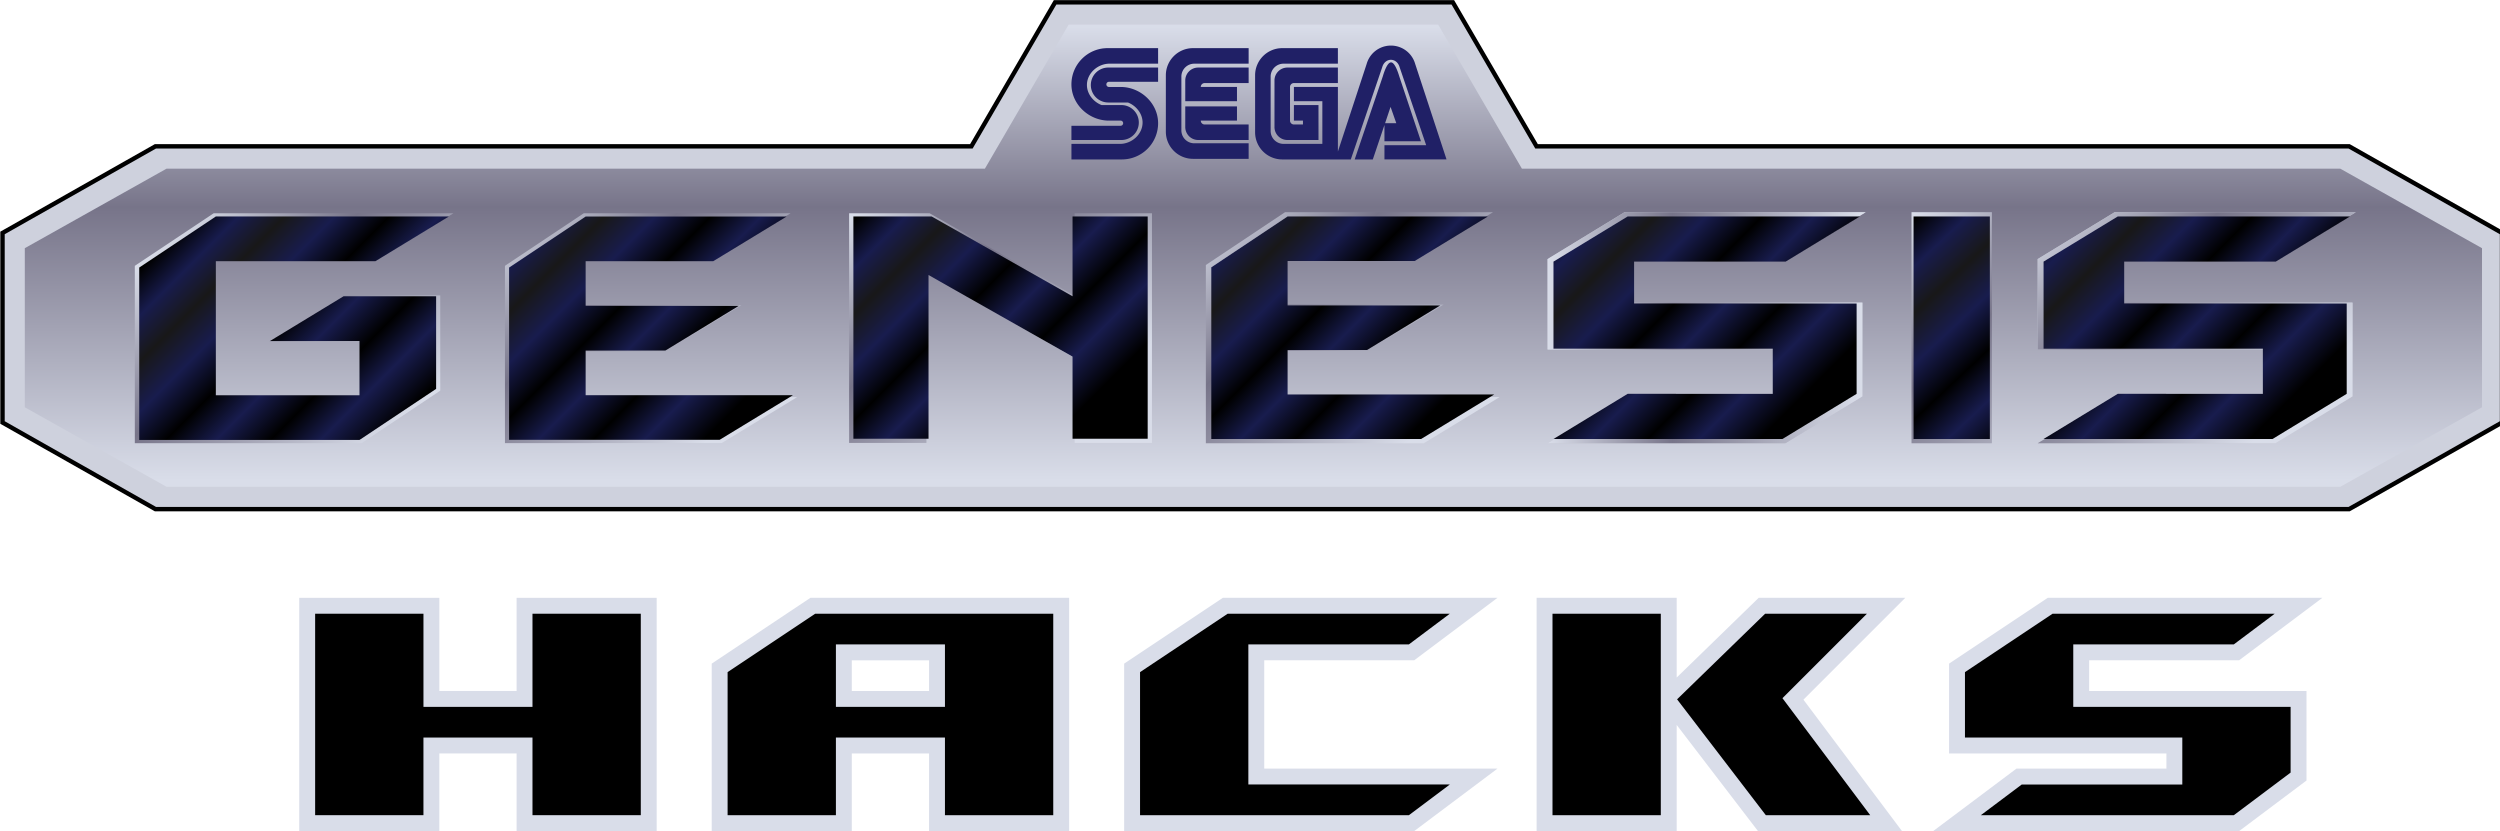 <?xml version="1.0" encoding="UTF-8" standalone="no"?>
<!-- Created by ERK -->

<svg
   width="166.427mm"
   height="55.325mm"
   viewBox="0 0 166.427 55.325"
   version="1.1"
   id="svg1"
   inkscape:version="1.3.2 (091e20e, 2023-11-25, custom)"
   sodipodi:docname="genh.svg"
   xmlns:inkscape="http://www.inkscape.org/namespaces/inkscape"
   xmlns:sodipodi="http://sodipodi.sourceforge.net/DTD/sodipodi-0.dtd"
   xmlns:xlink="http://www.w3.org/1999/xlink"
   xmlns="http://www.w3.org/2000/svg"
   xmlns:svg="http://www.w3.org/2000/svg">
  <sodipodi:namedview
     id="namedview1"
     pagecolor="#ffffff"
     bordercolor="#000000"
     borderopacity="0.25"
     inkscape:showpageshadow="2"
     inkscape:pageopacity="0.0"
     inkscape:pagecheckerboard="true"
     inkscape:deskcolor="#d1d1d1"
     inkscape:document-units="mm"
     inkscape:zoom="3.2943742"
     inkscape:cx="321.45711"
     inkscape:cy="97.287066"
     inkscape:window-width="2560"
     inkscape:window-height="1351"
     inkscape:window-x="-9"
     inkscape:window-y="-9"
     inkscape:window-maximized="1"
     inkscape:current-layer="svg1" />
  <defs
     id="defs1">
    <linearGradient
       id="a"
       gradientUnits="userSpaceOnUse"
       x1="308.144"
       y1="1410.964"
       x2="308.144"
       y2="1515.981"
       gradientTransform="matrix(1.106,0,0,1.106,23.289,-1533.374)">
      <stop
         offset="0"
         style="stop-color:#d9dde9"
         id="stop6" />
      <stop
         offset=".39"
         style="stop-color:#777489"
         id="stop8" />
      <stop
         offset=".98"
         style="stop-color:#d9dde9"
         id="stop10" />
    </linearGradient>
    <linearGradient
       id="b"
       gradientUnits="userSpaceOnUse"
       x1="220.795"
       y1="1450.026"
       x2="270.307"
       y2="1499.537"
       gradientTransform="matrix(1.106,0,0,1.106,23.289,-1533.374)">
      <stop
         offset="0"
         style="stop-color:#d9dde9"
         id="stop17" />
      <stop
         offset=".39"
         style="stop-color:#777489"
         id="stop19" />
      <stop
         offset=".98"
         style="stop-color:#d9dde9"
         id="stop21" />
    </linearGradient>
    <linearGradient
       id="c"
       gradientUnits="userSpaceOnUse"
       x1="221.69"
       y1="1450.804"
       x2="269.721"
       y2="1498.835"
       gradientTransform="matrix(1.106,0,0,1.106,23.289,-1533.374)">
      <stop
         offset="0"
         style="stop-color:#000"
         id="stop26" />
      <stop
         offset=".11"
         style="stop-color:#181c4e"
         id="stop28" />
      <stop
         offset=".22"
         style="stop-color:#181818"
         id="stop30" />
      <stop
         offset=".34"
         style="stop-color:#181c4e"
         id="stop32" />
      <stop
         offset=".47"
         style="stop-color:#000"
         id="stop34" />
      <stop
         offset=".59"
         style="stop-color:#181c4e"
         id="stop36" />
      <stop
         offset=".72"
         style="stop-color:#000"
         id="stop38" />
      <stop
         offset=".84"
         style="stop-color:#181c4e"
         id="stop40" />
      <stop
         offset=".98"
         style="stop-color:#000"
         id="stop42" />
    </linearGradient>
    <linearGradient
       id="d"
       gradientUnits="userSpaceOnUse"
       x1="449.509"
       y1="1461.434"
       x2="499.751"
       y2="1514.88"
       gradientTransform="matrix(1.106,0,0,1.106,23.289,-1533.374)">
      <stop
         offset="0"
         style="stop-color:#d9dde9"
         id="stop47" />
      <stop
         offset=".39"
         style="stop-color:#777489"
         id="stop49" />
      <stop
         offset=".98"
         style="stop-color:#d9dde9"
         id="stop51" />
    </linearGradient>
    <linearGradient
       id="e"
       gradientUnits="userSpaceOnUse"
       x1="450.21"
       y1="1462.18"
       x2="498.416"
       y2="1513.46"
       gradientTransform="matrix(1.106,0,0,1.106,23.289,-1533.374)">
      <stop
         offset="0"
         style="stop-color:#000"
         id="stop56" />
      <stop
         offset=".11"
         style="stop-color:#181c4e"
         id="stop58" />
      <stop
         offset=".22"
         style="stop-color:#181818"
         id="stop60" />
      <stop
         offset=".34"
         style="stop-color:#181c4e"
         id="stop62" />
      <stop
         offset=".47"
         style="stop-color:#000"
         id="stop64" />
      <stop
         offset=".59"
         style="stop-color:#181c4e"
         id="stop66" />
      <stop
         offset=".72"
         style="stop-color:#000"
         id="stop68" />
      <stop
         offset=".84"
         style="stop-color:#181c4e"
         id="stop70" />
      <stop
         offset=".98"
         style="stop-color:#000"
         id="stop72" />
    </linearGradient>
    <linearGradient
       id="f"
       gradientUnits="userSpaceOnUse"
       x1="300.5"
       y1="1450.364"
       x2="350.308"
       y2="1500.173"
       gradientTransform="matrix(1.106,0,0,1.106,23.289,-1533.374)">
      <stop
         offset="0"
         style="stop-color:#d9dde9"
         id="stop77" />
      <stop
         offset=".39"
         style="stop-color:#777489"
         id="stop79" />
      <stop
         offset=".98"
         style="stop-color:#d9dde9"
         id="stop81" />
    </linearGradient>
    <linearGradient
       id="g"
       gradientUnits="userSpaceOnUse"
       x1="301.62"
       y1="1451.46"
       x2="349.578"
       y2="1499.419"
       gradientTransform="matrix(1.106,0,0,1.106,23.289,-1533.374)">
      <stop
         offset="0"
         style="stop-color:#000"
         id="stop86" />
      <stop
         offset=".11"
         style="stop-color:#181c4e"
         id="stop88" />
      <stop
         offset=".22"
         style="stop-color:#181818"
         id="stop90" />
      <stop
         offset=".34"
         style="stop-color:#181c4e"
         id="stop92" />
      <stop
         offset=".47"
         style="stop-color:#000"
         id="stop94" />
      <stop
         offset=".59"
         style="stop-color:#181c4e"
         id="stop96" />
      <stop
         offset=".72"
         style="stop-color:#000"
         id="stop98" />
      <stop
         offset=".84"
         style="stop-color:#181c4e"
         id="stop100" />
      <stop
         offset=".98"
         style="stop-color:#000"
         id="stop102" />
    </linearGradient>
    <linearGradient
       id="h"
       gradientUnits="userSpaceOnUse"
       x1="141.228"
       y1="1450.637"
       x2="190.761"
       y2="1500.169"
       gradientTransform="matrix(1.106,0,0,1.106,23.289,-1533.374)">
      <stop
         offset="0"
         style="stop-color:#d9dde9"
         id="stop107" />
      <stop
         offset=".39"
         style="stop-color:#777489"
         id="stop109" />
      <stop
         offset=".98"
         style="stop-color:#d9dde9"
         id="stop111" />
    </linearGradient>
    <linearGradient
       id="i"
       gradientUnits="userSpaceOnUse"
       x1="142.081"
       y1="1451.468"
       x2="190.206"
       y2="1499.594"
       gradientTransform="matrix(1.106,0,0,1.106,23.289,-1533.374)">
      <stop
         offset="0"
         style="stop-color:#000"
         id="stop116" />
      <stop
         offset=".11"
         style="stop-color:#181c4e"
         id="stop118" />
      <stop
         offset=".22"
         style="stop-color:#181818"
         id="stop120" />
      <stop
         offset=".34"
         style="stop-color:#181c4e"
         id="stop122" />
      <stop
         offset=".47"
         style="stop-color:#000"
         id="stop124" />
      <stop
         offset=".59"
         style="stop-color:#181c4e"
         id="stop126" />
      <stop
         offset=".72"
         style="stop-color:#000"
         id="stop128" />
      <stop
         offset=".84"
         style="stop-color:#181c4e"
         id="stop130" />
      <stop
         offset=".98"
         style="stop-color:#000"
         id="stop132" />
    </linearGradient>
    <linearGradient
       id="j"
       gradientUnits="userSpaceOnUse"
       x1="64.992"
       y1="1454.767"
       x2="113.868"
       y2="1503.642"
       gradientTransform="matrix(1.106,0,0,1.106,23.289,-1533.374)">
      <stop
         offset="0"
         style="stop-color:#d9dde9"
         id="stop137" />
      <stop
         offset=".39"
         style="stop-color:#777489"
         id="stop139" />
      <stop
         offset=".98"
         style="stop-color:#d9dde9"
         id="stop141" />
    </linearGradient>
    <linearGradient
       id="k"
       gradientUnits="userSpaceOnUse"
       x1="65.687"
       y1="1455.464"
       x2="113.198"
       y2="1502.976"
       gradientTransform="matrix(1.106,0,0,1.106,23.289,-1533.374)">
      <stop
         offset="0"
         style="stop-color:#000"
         id="stop146" />
      <stop
         offset=".11"
         style="stop-color:#181c4e"
         id="stop148" />
      <stop
         offset=".22"
         style="stop-color:#181818"
         id="stop150" />
      <stop
         offset=".34"
         style="stop-color:#181c4e"
         id="stop152" />
      <stop
         offset=".47"
         style="stop-color:#000"
         id="stop154" />
      <stop
         offset=".59"
         style="stop-color:#181c4e"
         id="stop156" />
      <stop
         offset=".72"
         style="stop-color:#000"
         id="stop158" />
      <stop
         offset=".84"
         style="stop-color:#181c4e"
         id="stop160" />
      <stop
         offset=".98"
         style="stop-color:#000"
         id="stop162" />
    </linearGradient>
    <linearGradient
       id="l"
       gradientUnits="userSpaceOnUse"
       x1="350.523"
       y1="-651.4"
       x2="422.816"
       y2="-651.4"
       gradientTransform="matrix(1.106,0,0,-1.106,50.332,-617.446)">
      <stop
         offset="0"
         style="stop-color:#d9dde9"
         id="stop169" />
      <stop
         offset=".39"
         style="stop-color:#777489"
         id="stop171" />
      <stop
         offset=".98"
         style="stop-color:#d9dde9"
         id="stop173" />
    </linearGradient>
    <linearGradient
       id="m"
       gradientUnits="userSpaceOnUse"
       x1="381.426"
       y1="1450.132"
       x2="430.443"
       y2="1499.149"
       gradientTransform="matrix(1.106,0,0,1.106,23.289,-1533.374)">
      <stop
         offset="0"
         style="stop-color:#000"
         id="stop178" />
      <stop
         offset=".11"
         style="stop-color:#181c4e"
         id="stop180" />
      <stop
         offset=".22"
         style="stop-color:#181818"
         id="stop182" />
      <stop
         offset=".34"
         style="stop-color:#181c4e"
         id="stop184" />
      <stop
         offset=".47"
         style="stop-color:#000"
         id="stop186" />
      <stop
         offset=".59"
         style="stop-color:#181c4e"
         id="stop188" />
      <stop
         offset=".72"
         style="stop-color:#000"
         id="stop190" />
      <stop
         offset=".84"
         style="stop-color:#181c4e"
         id="stop192" />
      <stop
         offset=".98"
         style="stop-color:#000"
         id="stop194" />
    </linearGradient>
    <linearGradient
       id="n"
       gradientUnits="userSpaceOnUse"
       x1="491.636"
       y1="1448.985"
       x2="542.546"
       y2="1499.895"
       gradientTransform="matrix(1.106,0,0,1.106,23.289,-1533.374)">
      <stop
         offset="0"
         style="stop-color:#d9dde9"
         id="stop201" />
      <stop
         offset=".39"
         style="stop-color:#777489"
         id="stop203" />
      <stop
         offset=".98"
         style="stop-color:#d9dde9"
         id="stop205" />
    </linearGradient>
    <linearGradient
       id="o"
       gradientUnits="userSpaceOnUse"
       x1="492.782"
       y1="1450.132"
       x2="541.799"
       y2="1499.149"
       gradientTransform="matrix(1.106,0,0,1.106,23.289,-1533.374)">
      <stop
         offset="0"
         style="stop-color:#000"
         id="stop210" />
      <stop
         offset=".11"
         style="stop-color:#181c4e"
         id="stop212" />
      <stop
         offset=".22"
         style="stop-color:#181818"
         id="stop214" />
      <stop
         offset=".34"
         style="stop-color:#181c4e"
         id="stop216" />
      <stop
         offset=".47"
         style="stop-color:#000"
         id="stop218" />
      <stop
         offset=".59"
         style="stop-color:#181c4e"
         id="stop220" />
      <stop
         offset=".72"
         style="stop-color:#000"
         id="stop222" />
      <stop
         offset=".84"
         style="stop-color:#181c4e"
         id="stop224" />
      <stop
         offset=".98"
         style="stop-color:#000"
         id="stop226" />
    </linearGradient>
    <linearGradient
       id="swatch54"
       inkscape:swatch="solid">
      <stop
         style="stop-color:#0b0e25;stop-opacity:1;"
         offset="0"
         id="stop55" />
    </linearGradient>
    <linearGradient
       id="swatch308"
       inkscape:swatch="solid">
      <stop
         style="stop-color:#b3b4c3;stop-opacity:1;"
         offset="0"
         id="stop309" />
    </linearGradient>
    <linearGradient
       inkscape:collect="always"
       xlink:href="#o"
       id="linearGradient15"
       x1="23.406"
       y1="39.148"
       x2="40.232"
       y2="55.975"
       gradientUnits="userSpaceOnUse" />
    <linearGradient
       inkscape:collect="always"
       xlink:href="#k"
       id="linearGradient18"
       x1="50.863"
       y1="39.148"
       x2="67.69"
       y2="55.975"
       gradientUnits="userSpaceOnUse" />
    <linearGradient
       inkscape:collect="always"
       xlink:href="#g"
       id="linearGradient22"
       x1="78.476"
       y1="38.774"
       x2="96.05"
       y2="56.349"
       gradientUnits="userSpaceOnUse" />
    <linearGradient
       inkscape:collect="always"
       xlink:href="#e"
       id="linearGradient24"
       x1="105.887"
       y1="38.884"
       x2="123.243"
       y2="56.239"
       gradientUnits="userSpaceOnUse" />
    <linearGradient
       inkscape:collect="always"
       xlink:href="#c"
       id="linearGradient27"
       x1="132.487"
       y1="38.4"
       x2="150.81"
       y2="56.723"
       gradientUnits="userSpaceOnUse" />
    <linearGradient
       inkscape:collect="always"
       xlink:href="#n"
       id="linearGradient31"
       x1="23.406"
       y1="39.148"
       x2="40.232"
       y2="55.975"
       gradientUnits="userSpaceOnUse" />
    <linearGradient
       inkscape:collect="always"
       xlink:href="#l"
       id="linearGradient35"
       x1="50.863"
       y1="39.148"
       x2="67.69"
       y2="55.975"
       gradientUnits="userSpaceOnUse" />
    <linearGradient
       inkscape:collect="always"
       xlink:href="#h"
       id="linearGradient39"
       x1="78.476"
       y1="38.774"
       x2="96.05"
       y2="56.349"
       gradientUnits="userSpaceOnUse" />
    <linearGradient
       inkscape:collect="always"
       xlink:href="#f"
       id="linearGradient43"
       x1="105.887"
       y1="38.884"
       x2="123.243"
       y2="56.239"
       gradientUnits="userSpaceOnUse" />
    <linearGradient
       inkscape:collect="always"
       xlink:href="#d"
       id="linearGradient45"
       x1="132.487"
       y1="38.4"
       x2="150.81"
       y2="56.723"
       gradientUnits="userSpaceOnUse" />
  </defs>
  <path
     d="m 136.481,40.327 -6.201,4.134 v 5.168 h 14.469 v 2.067 H 134.413 l -4.134,3.101 h 18.604 l 4.134,-3.101 v -5.168 h -14.469 v -3.101 h 10.335 l 4.134,-3.101 z"
     style="font-size:66.667px;line-height:0;font-family:NiseGenesis;-inkscape-font-specification:NiseGenesis;text-align:center;letter-spacing:13.931px;word-spacing:13.931px;text-anchor:middle;fill:url(#linearGradient27);stroke:url(#linearGradient45);stroke-width:1.058;paint-order:stroke markers fill;stroke-opacity:1"
     id="path11"
     inkscape:label="S" />
  <path
     d="m 102.822,40.327 v 14.469 h 8.268 v -8.096 l 6.201,8.096 h 8.268 l -6.201,-8.268 6.201,-6.201 h -8.268 l -6.201,6.029 v -6.029 z"
     style="font-size:66.667px;line-height:0;font-family:NiseGenesis;-inkscape-font-specification:NiseGenesis;text-align:center;letter-spacing:13.931px;word-spacing:13.931px;text-anchor:middle;fill:url(#linearGradient24);stroke:url(#linearGradient43);stroke-width:1.058;paint-order:stroke markers fill;stroke-opacity:1"
     id="path10"
     inkscape:label="K" />
  <path
     d="m 81.566,40.327 -6.201,4.134 v 10.335 h 18.604 l 4.134,-3.101 H 83.633 v -8.268 h 10.335 l 4.134,-3.101 z"
     style="font-size:66.667px;line-height:0;font-family:NiseGenesis;-inkscape-font-specification:NiseGenesis;text-align:center;letter-spacing:13.931px;word-spacing:13.931px;text-anchor:middle;fill:url(#linearGradient22);stroke:url(#linearGradient39);stroke-width:1.058;paint-order:stroke markers fill;stroke-opacity:1"
     id="path9"
     inkscape:label="C" />
  <path
     d="m 54.109,40.327 -6.201,4.134 v 10.335 h 8.268 v -5.168 h 6.201 v 5.168 H 70.645 V 40.327 Z m 2.067,3.101 h 6.201 v 3.101 h -6.201 z"
     style="font-size:66.667px;line-height:0;font-family:NiseGenesis;-inkscape-font-specification:NiseGenesis;text-align:center;letter-spacing:13.931px;word-spacing:13.931px;text-anchor:middle;fill:url(#linearGradient18);stroke:url(#linearGradient35);stroke-width:1.058;paint-order:stroke markers fill;stroke-opacity:1"
     id="path14"
     inkscape:label="A" />
  <path
     d="m 20.45,40.327 v 14.469 h 8.268 v -5.168 h 6.201 v 5.168 h 8.268 V 40.327 h -8.268 v 6.201 H 28.719 v -6.201 z"
     style="font-size:66.667px;line-height:0;font-family:NiseGenesis;-inkscape-font-specification:NiseGenesis;text-align:center;letter-spacing:13.931px;word-spacing:13.931px;text-anchor:middle;fill:url(#linearGradient15);stroke:url(#linearGradient31);stroke-width:1.058;paint-order:stroke markers fill;stroke-opacity:1"
     id="path7"
     inkscape:label="H" />
  <g
     id="g297"
     transform="matrix(0.265,0,0,0.265,-13.014,-5.412)"
     inkscape:label="SegaGenesis">
    <path
       d="m 639.648,56.779 -0.253,-0.146 H 435.426 l -21.031,-36.177 H 313.843 L 292.806,56.633 H 88.001 L 49.188,78.617 v 48.265 l 38.564,21.846 0.252,0.14 H 639.392 l 38.531,-21.826 0.281,-0.16 V 78.619 Z"
       id="path2-3"
       style="display:inline;stroke-width:1.106"
       inkscape:label="LogoOutline" />
    <path
       fill="#ced1dd"
       d="m 50.293,79.262 v 46.976 l 38,21.524 H 639.098 l 37.999,-21.524 V 79.264 L 639.098,57.738 H 434.788 L 413.756,21.562 H 314.477 L 293.443,57.738 H 88.293 Z"
       id="path4-6"
       style="display:inline;stroke-width:1.106"
       inkscape:label="LogoFill" />
    <path
       fill="url(#a)"
       d="M 431.425,62.786 410.393,26.608 H 317.566 L 296.531,62.787 H 90.954 l -35.614,19.982 v 39.966 l 35.614,19.981 H 637.001 l 35.613,-19.981 V 82.769 L 637.001,62.788 Z"
       id="path13"
       style="display:inline;fill:url(#a);stroke-width:1.106"
       inkscape:label="LogoInnerGradient" />
    <path
       fill="#202066"
       d="M 392.437,36.454 384.553,60.474 h 3.893 l 7.901,-23.195 c 0.287,-1.06 1.153,-1.834 2.17,-1.834 1.029,0 1.894,0.774 2.182,1.834 l 6.679,19.62 h -10.48 v 3.573 h 15.595 l -7.885,-24.021 a 6.333,6.333 0 0 0 -12.171,0.001 z m 4.619,14.917 1.38,-4.097 1.438,4.097 z m -0.572,-11.762 -7.062,20.865 h 4.552 l 2.922,-8.648 v 4.087 h 9.171 l -5.446,-16.304 c -0.276,-0.908 -1.101,-3.518 -2.071,-3.518 -0.974,0 -1.799,2.609 -2.066,3.518 z m -24.931,-3.19 h 13.648 V 32.516 H 371.228 c -3.768,0 -6.824,3.064 -6.824,6.833 v 14.302 a 6.824,6.824 0 0 0 6.824,6.824 h 13.974 V 42.266 h -11.047 v 3.576 h 7.143 V 56.568 h -9.744 a 3.243,3.243 0 0 1 -3.246,-3.248 V 39.665 a 3.243,3.243 0 0 1 3.246,-3.246 z m 2.599,10.399 v 3.904 h 2.272 v 0.975 h -2.272 a 0.977,0.977 0 0 1 -0.976,-0.975 v -8.456 c 0,-0.537 0.438,-0.976 0.976,-0.976 h 11.047 v -3.896 h -12.671 a 3.253,3.253 0 0 0 -3.256,3.248 v 11.703 a 3.253,3.253 0 0 0 3.256,3.248 h 7.8 V 46.818 Z M 349.132,36.419 h 13.648 v -3.903 h -13.976 c -3.768,0 -6.822,3.064 -6.822,6.833 v 14.143 c 0,3.768 3.054,6.832 6.822,6.832 h 13.976 v -3.904 h -13.648 a 3.248,3.248 0 0 1 -3.248,-3.248 V 39.668 a 3.251,3.251 0 0 1 3.248,-3.248 z m 10.719,9.423 v -3.576 h -9.096 c 0,-0.537 0.437,-0.976 0.976,-0.976 h 11.047 v -3.896 h -12.671 a 3.248,3.248 0 0 0 -3.246,3.248 v 5.2 z m 0,1.304 v 3.576 h -9.096 c 0,0.536 0.437,0.975 0.976,0.975 h 11.047 v 3.894 h -12.671 a 3.246,3.246 0 0 1 -3.246,-3.248 v -5.2 z m -33.393,4.872 h -8.195 v 3.574 h 12.669 a 4.389,4.389 0 0 0 -0.16,-8.776 h -4.93 c -1.993,-0.758 -3.686,-2.735 -3.686,-5.04 0,-2.962 2.728,-5.36 5.688,-5.36 h 12.192 v -3.901 h -12.68 c -5.021,0 -9.094,4.08 -9.094,9.103 0,5.031 4.399,9.104 9.421,9.104 v -0.042 l 0.025,0.042 h 2.902 a 0.648,0.648 0 0 1 0,1.296 h -4.153 z m 5.375,-11.048 h 8.204 v -3.576 h -12.679 a 4.387,4.387 0 0 0 -4.221,4.385 4.389,4.389 0 0 0 4.393,4.393 h 4.93 c 1.993,0.765 3.677,2.734 3.677,5.039 0,2.963 -2.725,5.361 -5.689,5.361 h -12.182 v 3.903 h 12.669 a 9.103,9.103 0 0 0 9.104,-9.101 c 0,-5.023 -4.399,-9.104 -9.423,-9.104 V 42.321 l -0.032,-0.05 h -2.896 a 0.648,0.648 0 0 1 0,-1.296 z"
       id="path15"
       style="display:inline;stroke-width:1.106"
       inkscape:label="SEGA" />
    <path
       fill="url(#b)"
       d="m 338.493,74.005 v 57.683 H 319.069 V 110.379 L 281.841,89.194 v 42.494 H 262.416 V 74.005 h 20.234 l 36.419,20.719 V 74.005 Z"
       id="path24-7"
       style="display:inline;fill:url(#b);stroke-width:1.106"
       inkscape:label="N_Outline_1" />
    <path
       fill="url(#c)"
       d="m 337.419,74.804 v 55.826 H 318.544 V 110.006 L 282.365,89.502 v 41.128 H 263.489 V 74.804 h 19.662 l 35.393,20.049 V 74.804 Z"
       id="path45"
       style="display:inline;fill:url(#c);stroke-width:1.106"
       inkscape:label="N" />
    <path
       fill="url(#d)"
       d="M 529.302,73.724 H 549.493 V 131.779 H 529.302 Z"
       id="path54-5"
       style="display:inline;fill:url(#d);stroke-width:1.106"
       inkscape:label="I_Outline_1" />
    <path
       fill="url(#e)"
       d="m 529.816,74.804 h 19.163 v 55.899 h -19.163 z"
       id="path75"
       style="display:inline;fill:url(#e);stroke-width:1.106"
       inkscape:label="I" />
    <path
       fill="url(#f)"
       d="M 405.108,85.334 H 371.935 v 11.611 h 39.807 l -19.074,11.611 H 371.935 v 11.611 h 53.905 L 406.767,131.779 H 352.032 V 86.994 l 19.903,-13.271 h 52.247 z"
       id="path84-3"
       style="fill:url(#f);stroke-width:1.106"
       inkscape:label="E_Outline_1" />
    <path
       fill="url(#g)"
       d="m 404.508,85.982 h -31.941 v 11.18 h 38.329 l -18.366,11.18 h -19.963 v 11.178 h 51.903 l -18.363,11.182 H 353.401 V 87.58 l 19.166,-12.776 h 50.308 z"
       id="path105"
       style="fill:url(#g);stroke-width:1.106"
       inkscape:label="E" />
    <path
       fill="url(#h)"
       d="m 228.738,85.553 h -32.987 v 11.542 h 39.584 l -18.968,11.548 h -20.616 v 11.545 h 53.605 l -18.969,11.546 H 175.957 V 87.2 l 19.794,-13.196 h 51.955 z"
       id="path114-5"
       style="display:inline;fill:url(#h);stroke-width:1.106"
       inkscape:label="E_Outline_1" />
    <path
       fill="url(#i)"
       d="m 228.279,86.04 h -32.05 v 11.221 h 38.461 l -18.431,11.219 h -20.03 v 11.216 h 52.083 l -18.428,11.216 H 176.998 V 87.642 l 19.232,-12.819 h 50.48 z"
       id="path135"
       style="display:inline;fill:url(#i);stroke-width:1.106"
       inkscape:label="E" />
    <path
       fill="url(#j)"
       d="M 82.977,87.205 102.777,74.005 h 60.225 l -18.976,11.553 h -41.249 v 34.647 h 37.124 v -14.025 h -23.1 l 18.975,-11.548 h 23.927 v 23.923 l -19.802,13.201 H 82.977 Z"
       id="path144-6"
       style="display:inline;fill:url(#j);stroke-width:1.106"
       inkscape:label="G_Outline_1" />
    <path
       fill="url(#k)"
       d="M 84.084,87.634 103.331,74.804 h 58.543 l -18.446,11.228 h -40.097 v 33.683 h 36.087 v -13.634 h -22.454 l 18.445,-11.226 h 23.258 v 23.257 l -19.249,12.831 H 84.084 Z"
       id="path165"
       style="display:inline;fill:url(#k);stroke-width:1.106"
       inkscape:label="G" />
    <path
       fill="#c2c4d2"
       d="m 516.961,119.999 -19.35,11.779 h -59.735 l 19.35,-11.779 h 37.861 v -11.777 H 437.875 V 85.505 l 19.35,-11.781 h 60.578 L 498.453,85.505 H 458.908 V 96.44 H 516.961 Z"
       id="path167"
       style="display:inline;stroke-width:1.106"
       inkscape:label="S_Outline_1" />
    <path
       fill="url(#l)"
       d="m 495.086,119.999 v -11.777 H 437.875 V 85.505 l 19.35,-11.781 h 60.578 L 498.453,85.505 H 458.908 V 96.44 H 516.961 v 23.56 l -19.35,11.779 h -59.735 l 19.35,-11.779 z"
       id="path176-2"
       style="display:inline;fill:url(#l);stroke-width:1.106"
       inkscape:label="S_Outline_2" />
    <path
       fill="url(#m)"
       d="M 494.445,119.358 V 108.019 H 439.361 V 86.144 l 18.631,-11.34 h 58.326 l -18.631,11.34 h -38.075 v 10.531 h 55.897 v 22.683 l -18.632,11.344 h -57.515 l 18.631,-11.344 z"
       id="path197"
       style="display:inline;fill:url(#m);stroke-width:1.106"
       inkscape:label="S" />
    <path
       fill="#c2c4d2"
       d="M 640.08,119.999 620.73,131.779 H 560.992 l 19.352,-11.779 h 37.862 v -11.777 H 560.992 V 85.505 l 19.352,-11.781 h 60.577 l -19.35,11.781 h -39.543 v 10.935 h 58.054 z"
       id="path199"
       style="display:inline;stroke-width:1.106"
       inkscape:label="S_Outline_1" />
    <path
       fill="url(#n)"
       d="m 618.205,119.999 v -11.777 H 560.992 V 85.505 l 19.352,-11.781 h 60.577 l -19.35,11.781 h -39.543 v 10.935 h 58.054 v 23.56 L 620.73,131.779 H 560.992 l 19.352,-11.779 z"
       id="path208-9"
       style="display:inline;fill:url(#n);stroke-width:1.106"
       inkscape:label="S_Outline_2" />
    <path
       fill="url(#o)"
       d="M 617.564,119.358 V 108.019 H 562.477 V 86.144 l 18.634,-11.34 h 58.326 L 620.803,86.144 H 582.731 v 10.531 h 55.895 v 22.683 l -18.633,11.344 h -57.516 l 18.634,-11.344 z"
       id="path229"
       style="display:inline;fill:url(#o);stroke-width:1.106"
       inkscape:label="S" />
  </g>
</svg>
